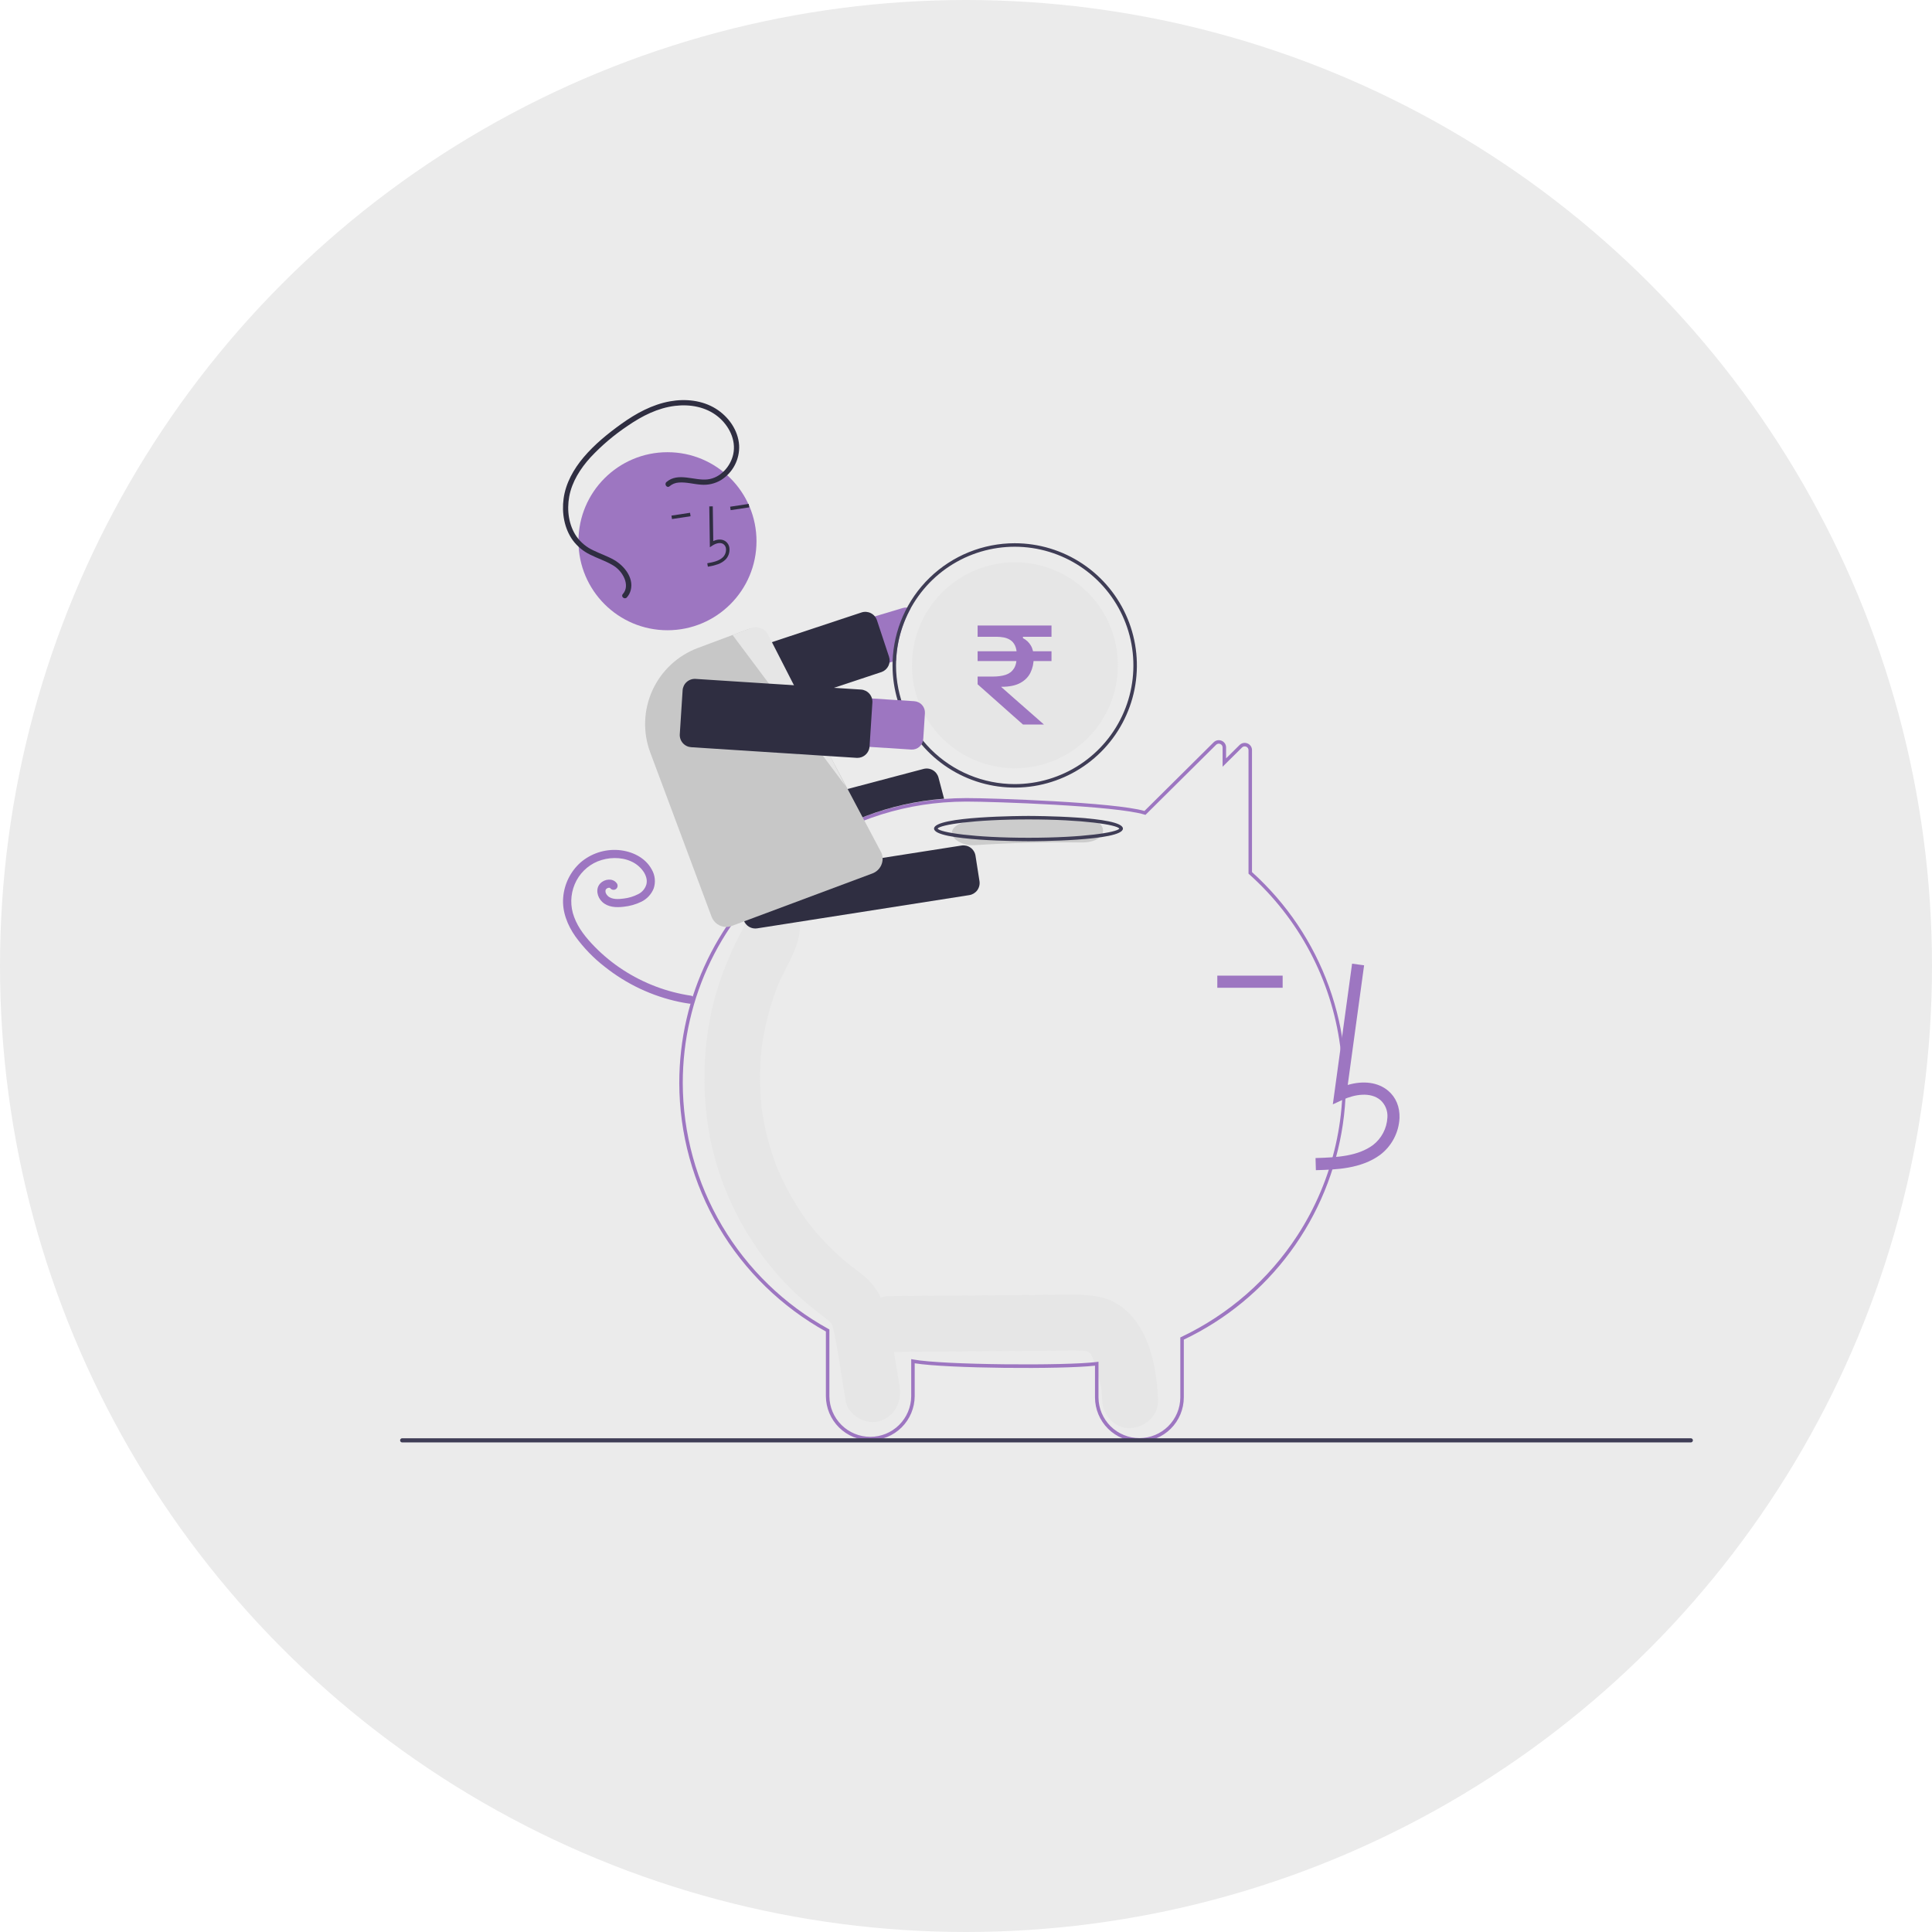 <svg width="536" height="536" viewBox="0 0 536 536" fill="none" xmlns="http://www.w3.org/2000/svg">
<circle cx="268" cy="268" r="268" fill="#EBEBEB"/>
<g clip-path="url(#clip0_612_601)">
<path d="M315.324 366.827C312.844 363.354 309.487 360.813 305.266 359.862C301.585 359.032 297.801 359.174 294.06 359.203L246.753 359.567C242.702 359.599 238.817 363.109 239.005 367.315C239.192 371.486 242.411 375.096 246.753 375.063C260.611 374.956 274.468 374.849 288.326 374.742C291.593 374.717 294.861 374.658 298.129 374.669C298.862 374.671 299.593 374.71 300.326 374.718C300.504 374.72 300.632 374.719 300.722 374.715C300.745 374.722 300.764 374.728 300.794 374.736C301.176 374.841 301.568 374.914 301.953 375.013C301.818 375.017 302.202 375.257 302.395 375.338C302.422 375.391 302.478 375.483 302.573 375.627C302.704 375.873 303.094 376.623 303.11 376.6C303.696 378.081 304.179 379.601 304.557 381.148C305.457 384.561 305.655 385.274 305.784 388.476C305.948 392.52 309.231 396.416 313.532 396.223C317.59 396.042 321.456 392.813 321.28 388.476C320.984 381.166 319.701 372.956 315.324 366.827Z" fill="#E6E6E6"/>
<path d="M249.534 384.31C248.645 378.926 247.774 373.538 246.868 368.156C245.949 362.697 244.072 357.698 239.824 354.115C238.688 353.157 237.511 352.263 236.329 351.372C235.914 351.059 235.499 350.746 235.088 350.425C235.063 350.406 235.048 350.394 235.027 350.378C234.981 350.339 234.927 350.293 234.854 350.231C233.084 348.732 231.373 347.167 229.743 345.503C228.296 344.026 226.912 342.485 225.591 340.881C225.261 340.481 224.935 340.077 224.613 339.669C224.558 339.599 224.26 339.214 224.064 338.963C223.881 338.711 223.548 338.257 223.492 338.178C223.116 337.646 222.747 337.11 222.385 336.569C219.917 332.872 217.78 328.964 215.999 324.891C215.822 324.488 215.65 324.081 215.482 323.673C215.436 323.548 215.378 323.388 215.3 323.174C214.942 322.187 214.583 321.202 214.255 320.203C213.558 318.082 212.958 315.929 212.457 313.745C212.209 312.667 211.985 311.583 211.787 310.493C211.684 309.933 211.589 309.372 211.5 308.809C211.485 308.716 211.398 308.109 211.347 307.766C211.309 307.421 211.238 306.811 211.229 306.717C211.172 306.15 211.122 305.582 211.078 305.014C210.979 303.736 210.912 302.455 210.877 301.173C210.817 298.893 210.858 296.614 210.999 294.334C211.08 293.054 211.194 291.776 211.335 290.501C211.344 290.423 211.35 290.361 211.356 290.305C211.365 290.248 211.375 290.183 211.387 290.103C211.491 289.398 211.601 288.694 211.723 287.993C212.188 285.33 212.792 282.693 213.534 280.093C213.885 278.864 214.266 277.644 214.678 276.435C214.862 275.898 215.051 275.363 215.246 274.83C215.233 274.865 215.819 273.37 215.826 273.32C218.148 267.834 221.946 262.832 221.951 256.601C221.955 252.381 218.385 248.339 214.203 248.534C212.118 248.613 210.145 249.498 208.7 251.002C207.255 252.507 206.45 254.514 206.456 256.601C206.456 256.695 206.455 256.776 206.455 256.855C206.416 256.986 206.383 257.096 206.354 257.193C205.901 258.177 205.346 259.112 204.849 260.071C203.488 262.697 202.327 265.41 201.223 268.162C199.417 272.644 198.034 277.285 197.093 282.025C195.048 292.41 194.889 303.078 196.624 313.52C199.628 331.83 209.535 349.358 223.307 361.139C224.503 362.162 225.727 363.15 226.963 364.118C227.474 364.518 227.99 364.912 228.508 365.302C228.753 365.487 229.768 366.287 229.322 365.899C230.282 366.719 230.686 367.131 230.932 367.734C230.968 367.874 231.017 368.063 231.083 368.321C231.256 369.001 231.421 369.68 231.559 370.37C232.757 376.4 233.591 382.53 234.592 388.599C235.28 392.768 240.413 395.482 244.123 394.233C248.44 392.778 250.272 388.778 249.534 384.31Z" fill="#E6E6E6"/>
<path d="M316.108 399.949C312.854 399.957 309.73 398.675 307.42 396.383C305.111 394.09 303.805 390.976 303.789 387.722V378.884C294.535 379.92 262.85 379.68 253.767 378.22V387.368C253.743 390.62 252.434 393.729 250.126 396.02C247.819 398.31 244.699 399.595 241.448 399.595C238.197 399.595 235.077 398.31 232.769 396.02C230.462 393.729 229.153 390.62 229.129 387.368V369.407C216.827 362.573 206.572 352.58 199.421 340.459C192.271 328.339 188.485 314.53 188.453 300.457C188.453 276.328 199.388 253.818 218.456 238.7C230.853 228.838 245.916 222.906 261.709 221.668C263.853 221.5 266.009 221.415 268.12 221.415C275.554 221.415 309.095 222.563 317.511 224.985L336.7 205.943C336.982 205.66 337.343 205.466 337.735 205.388C338.127 205.31 338.534 205.35 338.904 205.504C339.276 205.652 339.594 205.91 339.818 206.242C340.041 206.574 340.159 206.967 340.155 207.367V210.395L343.892 206.694C344.173 206.41 344.533 206.216 344.925 206.138C345.317 206.06 345.724 206.1 346.093 206.254C346.466 206.402 346.785 206.659 347.008 206.992C347.232 207.324 347.35 207.717 347.346 208.118V241.949C356.975 250.629 364.314 261.551 368.712 273.746C373.111 285.942 374.433 299.034 372.562 311.862C370.691 324.69 365.684 336.859 357.986 347.29C350.287 357.721 340.134 366.091 328.427 371.66V387.722C328.411 390.976 327.105 394.09 324.795 396.383C322.486 398.675 319.362 399.957 316.108 399.949ZM304.757 377.785V387.722C304.782 390.716 305.988 393.579 308.114 395.688C310.24 397.797 313.113 398.98 316.108 398.98C319.102 398.98 321.975 397.797 324.101 395.688C326.227 393.579 327.434 390.716 327.458 387.722V371.048L327.735 370.917C340.871 364.683 352.023 354.931 359.952 342.743C370.055 327.19 374.257 308.534 371.797 290.151C369.336 271.769 360.376 254.874 346.538 242.525L346.378 242.381V208.118C346.381 207.909 346.321 207.705 346.204 207.532C346.088 207.36 345.922 207.227 345.728 207.151C345.535 207.069 345.322 207.046 345.116 207.087C344.91 207.128 344.721 207.23 344.575 207.38L339.187 212.717V207.367C339.19 207.159 339.13 206.955 339.013 206.782C338.897 206.609 338.731 206.476 338.537 206.401C338.343 206.318 338.13 206.296 337.924 206.338C337.717 206.379 337.529 206.481 337.382 206.632L317.782 226.08L317.503 225.993C309.68 223.544 275.61 222.383 268.12 222.383C266.035 222.383 263.903 222.468 261.785 222.634C246.184 223.857 231.304 229.716 219.057 239.459C200.223 254.392 189.421 276.625 189.421 300.457C189.453 314.405 193.22 328.09 200.329 340.091C207.438 352.091 217.63 361.969 229.847 368.698L230.097 368.837V387.368C230.122 390.362 231.329 393.225 233.455 395.333C235.581 397.442 238.454 398.625 241.448 398.625C244.442 398.625 247.315 397.442 249.441 395.333C251.567 393.225 252.774 390.362 252.799 387.368V377.061L253.372 377.169C261.534 378.704 295.904 378.947 304.21 377.857L304.757 377.785Z" fill="#9D76C1"/>
<path d="M250.46 168.681L196.835 184.797C195.129 185.311 193.698 186.482 192.855 188.052C192.012 189.621 191.826 191.461 192.339 193.167C192.852 194.873 194.021 196.306 195.589 197.151C197.158 197.996 198.997 198.183 200.704 197.673L247.632 183.567L248.615 183.271C248.814 178.206 250.188 173.255 252.629 168.812C252.323 168.674 251.995 168.589 251.661 168.56C251.256 168.521 250.848 168.562 250.46 168.681Z" fill="#9D76C1"/>
<path d="M199.777 201.108C199.065 201.107 198.372 200.881 197.795 200.464C197.218 200.047 196.787 199.459 196.562 198.784L193.209 188.665C193.069 188.242 193.014 187.796 193.046 187.352C193.078 186.908 193.198 186.475 193.398 186.077C193.597 185.679 193.874 185.325 194.211 185.034C194.547 184.743 194.938 184.521 195.361 184.381L239.006 169.917C239.428 169.777 239.874 169.721 240.318 169.753C240.762 169.786 241.195 169.905 241.593 170.105C241.991 170.305 242.346 170.581 242.637 170.918C242.928 171.254 243.15 171.645 243.29 172.068L246.643 182.186C246.922 183.019 246.866 183.927 246.487 184.718C246.108 185.51 245.436 186.123 244.613 186.428C244.572 186.443 244.531 186.457 244.49 186.471L200.846 200.934C200.501 201.049 200.14 201.108 199.777 201.108Z" fill="#2F2E41"/>
<path d="M281.514 150.711C272.705 150.715 264.243 154.146 257.919 160.278C251.595 166.41 247.906 174.762 247.631 183.567C247.622 183.911 247.617 184.259 247.617 184.608C247.617 191.312 249.605 197.866 253.33 203.44C257.054 209.014 262.348 213.359 268.542 215.924C274.736 218.49 281.551 219.161 288.127 217.853C294.702 216.545 300.742 213.317 305.482 208.577C310.223 203.836 313.451 197.796 314.759 191.221C316.067 184.646 315.396 177.83 312.83 171.636C310.265 165.442 305.92 160.148 300.346 156.424C294.771 152.699 288.218 150.711 281.514 150.711ZM281.514 217.536C272.783 217.527 264.413 214.055 258.24 207.882C252.067 201.708 248.595 193.338 248.586 184.608C248.586 184.158 248.595 183.712 248.615 183.271C248.877 176.821 251.029 170.59 254.804 165.354C258.579 160.117 263.81 156.106 269.847 153.818C275.884 151.531 282.459 151.068 288.757 152.488C295.054 153.908 300.795 157.147 305.266 161.804C309.737 166.46 312.741 172.329 313.903 178.678C315.066 185.028 314.337 191.58 311.806 197.519C309.275 203.457 305.054 208.521 299.668 212.08C294.282 215.639 287.969 217.536 281.514 217.536Z" fill="#3F3D56"/>
<path d="M310.14 184.57C310.14 192.147 307.13 199.414 301.772 204.772C296.414 210.13 289.147 213.14 281.57 213.14C273.993 213.14 266.726 210.13 261.368 204.772C256.01 199.414 253 192.147 253 184.57C253 183.664 253.044 182.773 253.126 181.892C253.814 174.579 257.293 167.813 262.839 162.997C268.385 158.181 275.573 155.687 282.91 156.031C290.248 156.376 297.17 159.533 302.241 164.848C307.311 170.162 310.14 177.225 310.14 184.57Z" fill="#E6E6E6"/>
<path d="M201.333 242.118C200.585 242.117 199.857 241.869 199.264 241.412C198.671 240.955 198.245 240.316 198.052 239.592L196.227 232.682C195.998 231.814 196.124 230.89 196.575 230.114C197.027 229.338 197.768 228.772 198.636 228.541L256.232 213.322C257.101 213.095 258.024 213.222 258.8 213.674C259.576 214.127 260.141 214.868 260.372 215.736L261.919 221.59L261.629 221.613C246.858 222.762 232.724 228.117 220.901 237.046L220.817 237.087L202.193 242.007C201.912 242.081 201.623 242.118 201.333 242.118Z" fill="#2F2E41"/>
<path d="M191.794 276.25C185.038 275.252 178.576 272.809 172.85 269.087C170.013 267.245 167.386 265.097 165.018 262.682C162.68 260.297 160.443 257.587 159.285 254.411C158.171 251.473 158.229 248.219 159.446 245.322C160.646 242.443 162.939 240.158 165.823 238.967C168.723 237.81 172.227 237.686 175.05 238.953C176.395 239.542 177.559 240.479 178.422 241.667C178.824 242.215 179.121 242.832 179.299 243.487C179.464 244.081 179.479 244.707 179.343 245.308C179.177 245.908 178.885 246.465 178.487 246.943C178.088 247.421 177.592 247.808 177.031 248.079C175.797 248.712 174.46 249.12 173.083 249.283C171.698 249.472 169.709 249.644 168.595 248.532C168.366 248.312 168.186 248.046 168.066 247.752C167.983 247.526 167.954 247.284 167.983 247.046C167.967 247.151 168.05 246.817 168.045 246.83C168.028 246.88 167.951 247 168.06 246.815C168.094 246.754 168.131 246.696 168.173 246.639C168.136 246.687 168.055 246.766 168.199 246.63C168.319 246.5 168.472 246.405 168.642 246.357C168.709 246.337 168.777 246.322 168.844 246.303C169.015 246.257 168.674 246.306 168.849 246.3C168.916 246.298 168.985 246.3 169.052 246.297C169.223 246.289 168.883 246.25 169.047 246.291C169.111 246.307 169.174 246.323 169.237 246.343C169.373 246.386 169.14 246.243 169.233 246.35C169.341 246.476 169.119 246.228 169.242 246.349C169.303 246.41 169.361 246.473 169.415 246.54C169.629 246.751 169.917 246.87 170.218 246.87C170.518 246.87 170.807 246.751 171.02 246.54C171.227 246.324 171.342 246.037 171.342 245.738C171.342 245.439 171.227 245.151 171.02 244.935C169.901 243.547 167.69 243.89 166.558 245.063C165.114 246.559 165.686 248.929 167.091 250.234C168.681 251.711 170.933 251.814 172.978 251.566C174.707 251.4 176.391 250.924 177.951 250.161C179.5 249.399 180.712 248.09 181.352 246.486C181.641 245.63 181.745 244.723 181.656 243.824C181.568 242.925 181.29 242.055 180.841 241.271C179.035 237.876 175.295 236.136 171.599 235.834C169.696 235.685 167.783 235.915 165.969 236.51C164.155 237.106 162.478 238.055 161.034 239.303C158.25 241.809 156.535 245.289 156.245 249.024C155.923 252.896 157.425 256.656 159.615 259.781C161.908 262.956 164.645 265.786 167.741 268.184C173.793 273.016 180.893 276.365 188.472 277.961C189.373 278.147 190.28 278.307 191.191 278.439C191.481 278.51 191.786 278.467 192.046 278.319C192.305 278.172 192.499 277.932 192.587 277.647C192.665 277.356 192.625 277.047 192.477 276.786C192.328 276.525 192.083 276.332 191.794 276.25Z" fill="#9D76C1"/>
<path d="M299.966 226.918C290.067 226.778 280.199 227.029 270.363 227.672C267.001 227.891 264.092 229.079 264.092 231.077C264.092 232.747 266.978 234.703 270.363 234.482C280.194 233.84 290.062 233.589 299.966 233.728C308.04 233.842 308.035 227.032 299.966 226.918Z" fill="#CCCCCC"/>
<path d="M285.335 233.391C284.265 233.391 259.135 233.351 259.135 229.88C259.135 226.409 284.265 226.369 285.335 226.369C286.405 226.369 311.535 226.409 311.535 229.88C311.535 233.351 286.405 233.391 285.335 233.391ZM260.118 229.88C260.805 230.932 270.043 232.422 285.335 232.422C300.627 232.422 309.865 230.932 310.553 229.88C309.865 228.828 300.627 227.337 285.335 227.337C270.043 227.337 260.805 228.828 260.118 229.88Z" fill="#3F3D56"/>
<path d="M365.067 324.646C370.63 324.491 377.554 324.298 382.887 320.402C384.476 319.194 385.781 317.654 386.711 315.888C387.641 314.123 388.174 312.176 388.272 310.183C388.381 307.106 387.27 304.42 385.142 302.622C382.356 300.268 378.288 299.716 373.904 301.004L378.446 267.811L375.112 267.354L369.772 306.377L372.556 305.099C375.785 303.619 380.216 302.865 382.969 305.192C383.646 305.8 384.172 306.557 384.509 307.402C384.845 308.247 384.982 309.158 384.909 310.065C384.828 311.548 384.427 312.996 383.736 314.311C383.044 315.626 382.078 316.776 380.902 317.684C376.751 320.716 371.232 321.107 364.973 321.282L365.067 324.646Z" fill="#9D76C1"/>
<path d="M355.848 270.673H337.722V274.039H355.848V270.673Z" fill="#9D76C1"/>
<path d="M209.535 257.597C208.729 257.595 207.949 257.305 207.336 256.78C206.724 256.255 206.318 255.529 206.192 254.732L205.086 247.671C204.948 246.783 205.167 245.876 205.697 245.15C206.226 244.424 207.022 243.937 207.91 243.797L266.76 234.576C267.648 234.438 268.555 234.658 269.281 235.187C270.007 235.717 270.493 236.512 270.634 237.4L271.74 244.461C271.878 245.349 271.658 246.256 271.129 246.982C270.6 247.708 269.804 248.195 268.916 248.335L210.066 257.556C209.89 257.583 209.713 257.597 209.535 257.597Z" fill="#2F2E41"/>
<path d="M185.18 174.849C198.819 174.849 209.876 163.792 209.876 150.153C209.876 136.514 198.819 125.457 185.18 125.457C171.541 125.457 160.484 136.514 160.484 150.153C160.484 163.792 171.541 174.849 185.18 174.849Z" fill="#9D76C1"/>
<path d="M199.163 156.543C199.952 156.267 200.673 155.825 201.277 155.247C201.677 154.835 201.982 154.34 202.171 153.798C202.359 153.256 202.427 152.679 202.369 152.108C202.336 151.701 202.208 151.307 201.997 150.957C201.786 150.607 201.497 150.311 201.153 150.091C200.259 149.542 199.078 149.562 197.886 150.115L197.748 140.475L196.78 140.489L196.941 151.822L197.679 151.338C198.533 150.779 199.762 150.373 200.645 150.916C200.864 151.06 201.046 151.253 201.178 151.478C201.311 151.704 201.389 151.958 201.407 152.219C201.448 152.644 201.396 153.074 201.256 153.477C201.116 153.881 200.891 154.25 200.595 154.559C199.545 155.601 197.992 155.95 196.218 156.269L196.39 157.222C197.333 157.079 198.261 156.852 199.163 156.543Z" fill="#2F2E41"/>
<path d="M207.72 139.798L202.563 140.579L202.708 141.537L207.865 140.756L207.72 139.798Z" fill="#2F2E41"/>
<path d="M191.442 142.263L186.284 143.044L186.429 144.002L191.587 143.221L191.442 142.263Z" fill="#2F2E41"/>
<path d="M201.501 257.165C200.612 257.164 199.746 256.891 199.016 256.385C198.287 255.878 197.729 255.162 197.416 254.33L180.389 208.73C178.308 203.137 178.53 196.948 181.007 191.519C183.484 186.09 188.013 181.865 193.601 179.771L207.446 174.602C207.982 174.4 208.551 174.307 209.123 174.327C209.695 174.347 210.257 174.479 210.777 174.717C211.296 174.949 211.763 175.282 212.152 175.697C212.541 176.111 212.843 176.599 213.041 177.132L244.582 236.685C244.787 237.222 244.884 237.794 244.867 238.369C244.849 238.943 244.719 239.509 244.482 240.032C244.245 240.556 243.908 241.028 243.488 241.421C243.068 241.814 242.575 242.119 242.037 242.321L203.024 256.889C202.537 257.071 202.021 257.165 201.501 257.165Z" fill="#C7C7C7"/>
<path d="M203.245 176.17L234.541 218.021L213.365 176.609C213.19 176.126 212.922 175.682 212.575 175.303C212.228 174.923 211.811 174.616 211.345 174.398C210.88 174.18 210.376 174.056 209.863 174.033C209.349 174.009 208.837 174.088 208.353 174.263L203.245 176.17Z" fill="#E6E6E6"/>
<path d="M252.799 207.953L196.92 204.354C196.039 204.297 195.178 204.067 194.386 203.678C193.594 203.288 192.886 202.747 192.304 202.084C191.721 201.421 191.275 200.65 190.99 199.814C190.705 198.979 190.588 198.095 190.645 197.215C190.701 196.334 190.931 195.473 191.321 194.681C191.71 193.889 192.252 193.181 192.915 192.599C193.578 192.016 194.349 191.569 195.184 191.285C196.02 191 196.903 190.883 197.784 190.94L253.663 194.539C254.075 194.565 254.478 194.673 254.849 194.855C255.22 195.037 255.552 195.291 255.824 195.602C256.097 195.912 256.306 196.273 256.44 196.664C256.573 197.056 256.628 197.469 256.601 197.882L256.142 205.014C256.088 205.847 255.706 206.625 255.079 207.176C254.452 207.727 253.632 208.007 252.799 207.953Z" fill="#9D76C1"/>
<path d="M237.867 210.261C237.793 210.261 237.719 210.258 237.645 210.253L191.76 207.298C191.316 207.269 190.882 207.154 190.483 206.957C190.083 206.761 189.726 206.488 189.432 206.153C189.138 205.819 188.913 205.43 188.77 205.009C188.626 204.587 188.567 204.142 188.596 203.698L189.38 191.515C189.409 191.071 189.525 190.636 189.721 190.237C189.918 189.838 190.191 189.481 190.525 189.187C190.86 188.893 191.249 188.668 191.67 188.524C192.091 188.381 192.537 188.322 192.981 188.35L238.866 191.306C239.762 191.364 240.599 191.777 241.192 192.451C241.786 193.126 242.087 194.009 242.03 194.906L241.246 207.089C241.202 207.742 240.972 208.368 240.581 208.893C240.191 209.418 239.657 209.819 239.044 210.048C238.668 210.189 238.269 210.261 237.867 210.261Z" fill="#2F2E41"/>
<path d="M184.897 133.73C188.146 130.936 192.607 133.436 196.333 132.998C199.898 132.58 202.712 129.382 203.431 125.985C204.27 122.022 202.213 118.052 199.182 115.581C195.861 112.875 191.457 112.098 187.284 112.599C182.5 113.172 178.126 115.402 174.201 118.099C170.412 120.621 166.928 123.574 163.818 126.897C161.033 129.973 158.674 133.639 157.92 137.778C157.235 141.539 157.758 145.707 159.982 148.894C161.161 150.527 162.741 151.828 164.57 152.673C166.476 153.609 168.51 154.279 170.357 155.337C173.15 156.938 175.865 160.257 174.99 163.71C174.802 164.465 174.432 165.162 173.912 165.739C173.287 166.433 172.16 165.516 172.786 164.821C173.887 163.599 173.843 161.969 173.257 160.511C172.559 158.867 171.324 157.509 169.754 156.659C167.821 155.554 165.686 154.871 163.704 153.864C161.807 152.944 160.161 151.58 158.905 149.887C156.533 146.591 155.823 142.301 156.361 138.332C156.943 134.038 159.15 130.136 161.916 126.865C164.926 123.306 168.623 120.294 172.401 117.588C176.454 114.684 180.932 112.229 185.887 111.341C190.182 110.571 194.838 111.045 198.594 113.386C202.1 115.571 204.788 119.329 205.056 123.529C205.152 125.44 204.737 127.342 203.854 129.039C202.971 130.736 201.651 132.168 200.031 133.186C198.369 134.18 196.436 134.628 194.506 134.466C192.442 134.333 190.377 133.702 188.3 133.877C187.36 133.934 186.465 134.296 185.749 134.908C185.039 135.518 184.193 134.336 184.897 133.73Z" fill="#2F2E41"/>
<path d="M469.087 400.175H111.577C111.424 400.175 111.278 400.114 111.17 400.006C111.062 399.898 111.002 399.751 111.002 399.599C111.002 399.446 111.062 399.3 111.17 399.192C111.278 399.083 111.424 399.022 111.577 399.022H469.087C469.24 399.022 469.387 399.083 469.495 399.191C469.603 399.299 469.664 399.446 469.664 399.599C469.664 399.752 469.603 399.898 469.495 400.006C469.387 400.114 469.24 400.175 469.087 400.175Z" fill="#3F3D56"/>
</g>
<path d="M277.88 190.54C277.387 190.54 276.9 190.54 276.42 190.54C275.953 190.54 275.473 190.54 274.98 190.54L273.24 189.84H271.22V187.7C271.927 187.7 272.633 187.7 273.34 187.7C274.06 187.7 274.76 187.7 275.44 187.7C276.813 187.7 278 187.54 279 187.22C280 186.887 280.767 186.3 281.3 185.46C281.833 184.62 282.1 183.42 282.1 181.86C282.1 180.713 281.933 179.793 281.6 179.1C281.267 178.407 280.82 177.887 280.26 177.54C279.713 177.193 279.107 176.96 278.44 176.84C277.773 176.72 277.107 176.66 276.44 176.66C275.573 176.66 274.707 176.66 273.84 176.66C272.973 176.66 272.1 176.66 271.22 176.66V173.54H291.72V176.66C290.587 176.66 289.48 176.66 288.4 176.66C287.32 176.66 286.307 176.66 285.36 176.66H283.8V177.04C284.733 177.52 285.46 178.2 285.98 179.08C286.513 179.96 286.78 181.107 286.78 182.52C286.78 184.013 286.487 185.367 285.9 186.58C285.327 187.78 284.387 188.74 283.08 189.46C281.773 190.18 280.04 190.54 277.88 190.54ZM283.8 201C282.613 199.947 281.46 198.927 280.34 197.94C279.233 196.94 278.153 195.98 277.1 195.06L271.22 189.84L275.28 188.38L281.28 193.68C282.587 194.813 283.993 196.047 285.5 197.38C287.007 198.713 288.38 199.92 289.62 201H283.8ZM271.22 183.4V180.68C272.527 180.68 273.793 180.68 275.02 180.68C276.247 180.68 277.373 180.68 278.4 180.68H284.54C285.607 180.68 286.74 180.68 287.94 180.68C289.153 180.68 290.413 180.68 291.72 180.68V183.4C290.413 183.4 289.153 183.4 287.94 183.4C286.74 183.4 285.607 183.4 284.54 183.4H278.4C277.373 183.4 276.247 183.4 275.02 183.4C273.793 183.4 272.527 183.4 271.22 183.4Z" fill="#9D76C1"/>
<defs>
<clipPath id="clip0_612_601">
<rect width="358.663" height="289.175" fill="white" transform="translate(111 111)"/>
</clipPath>
</defs>
</svg>
